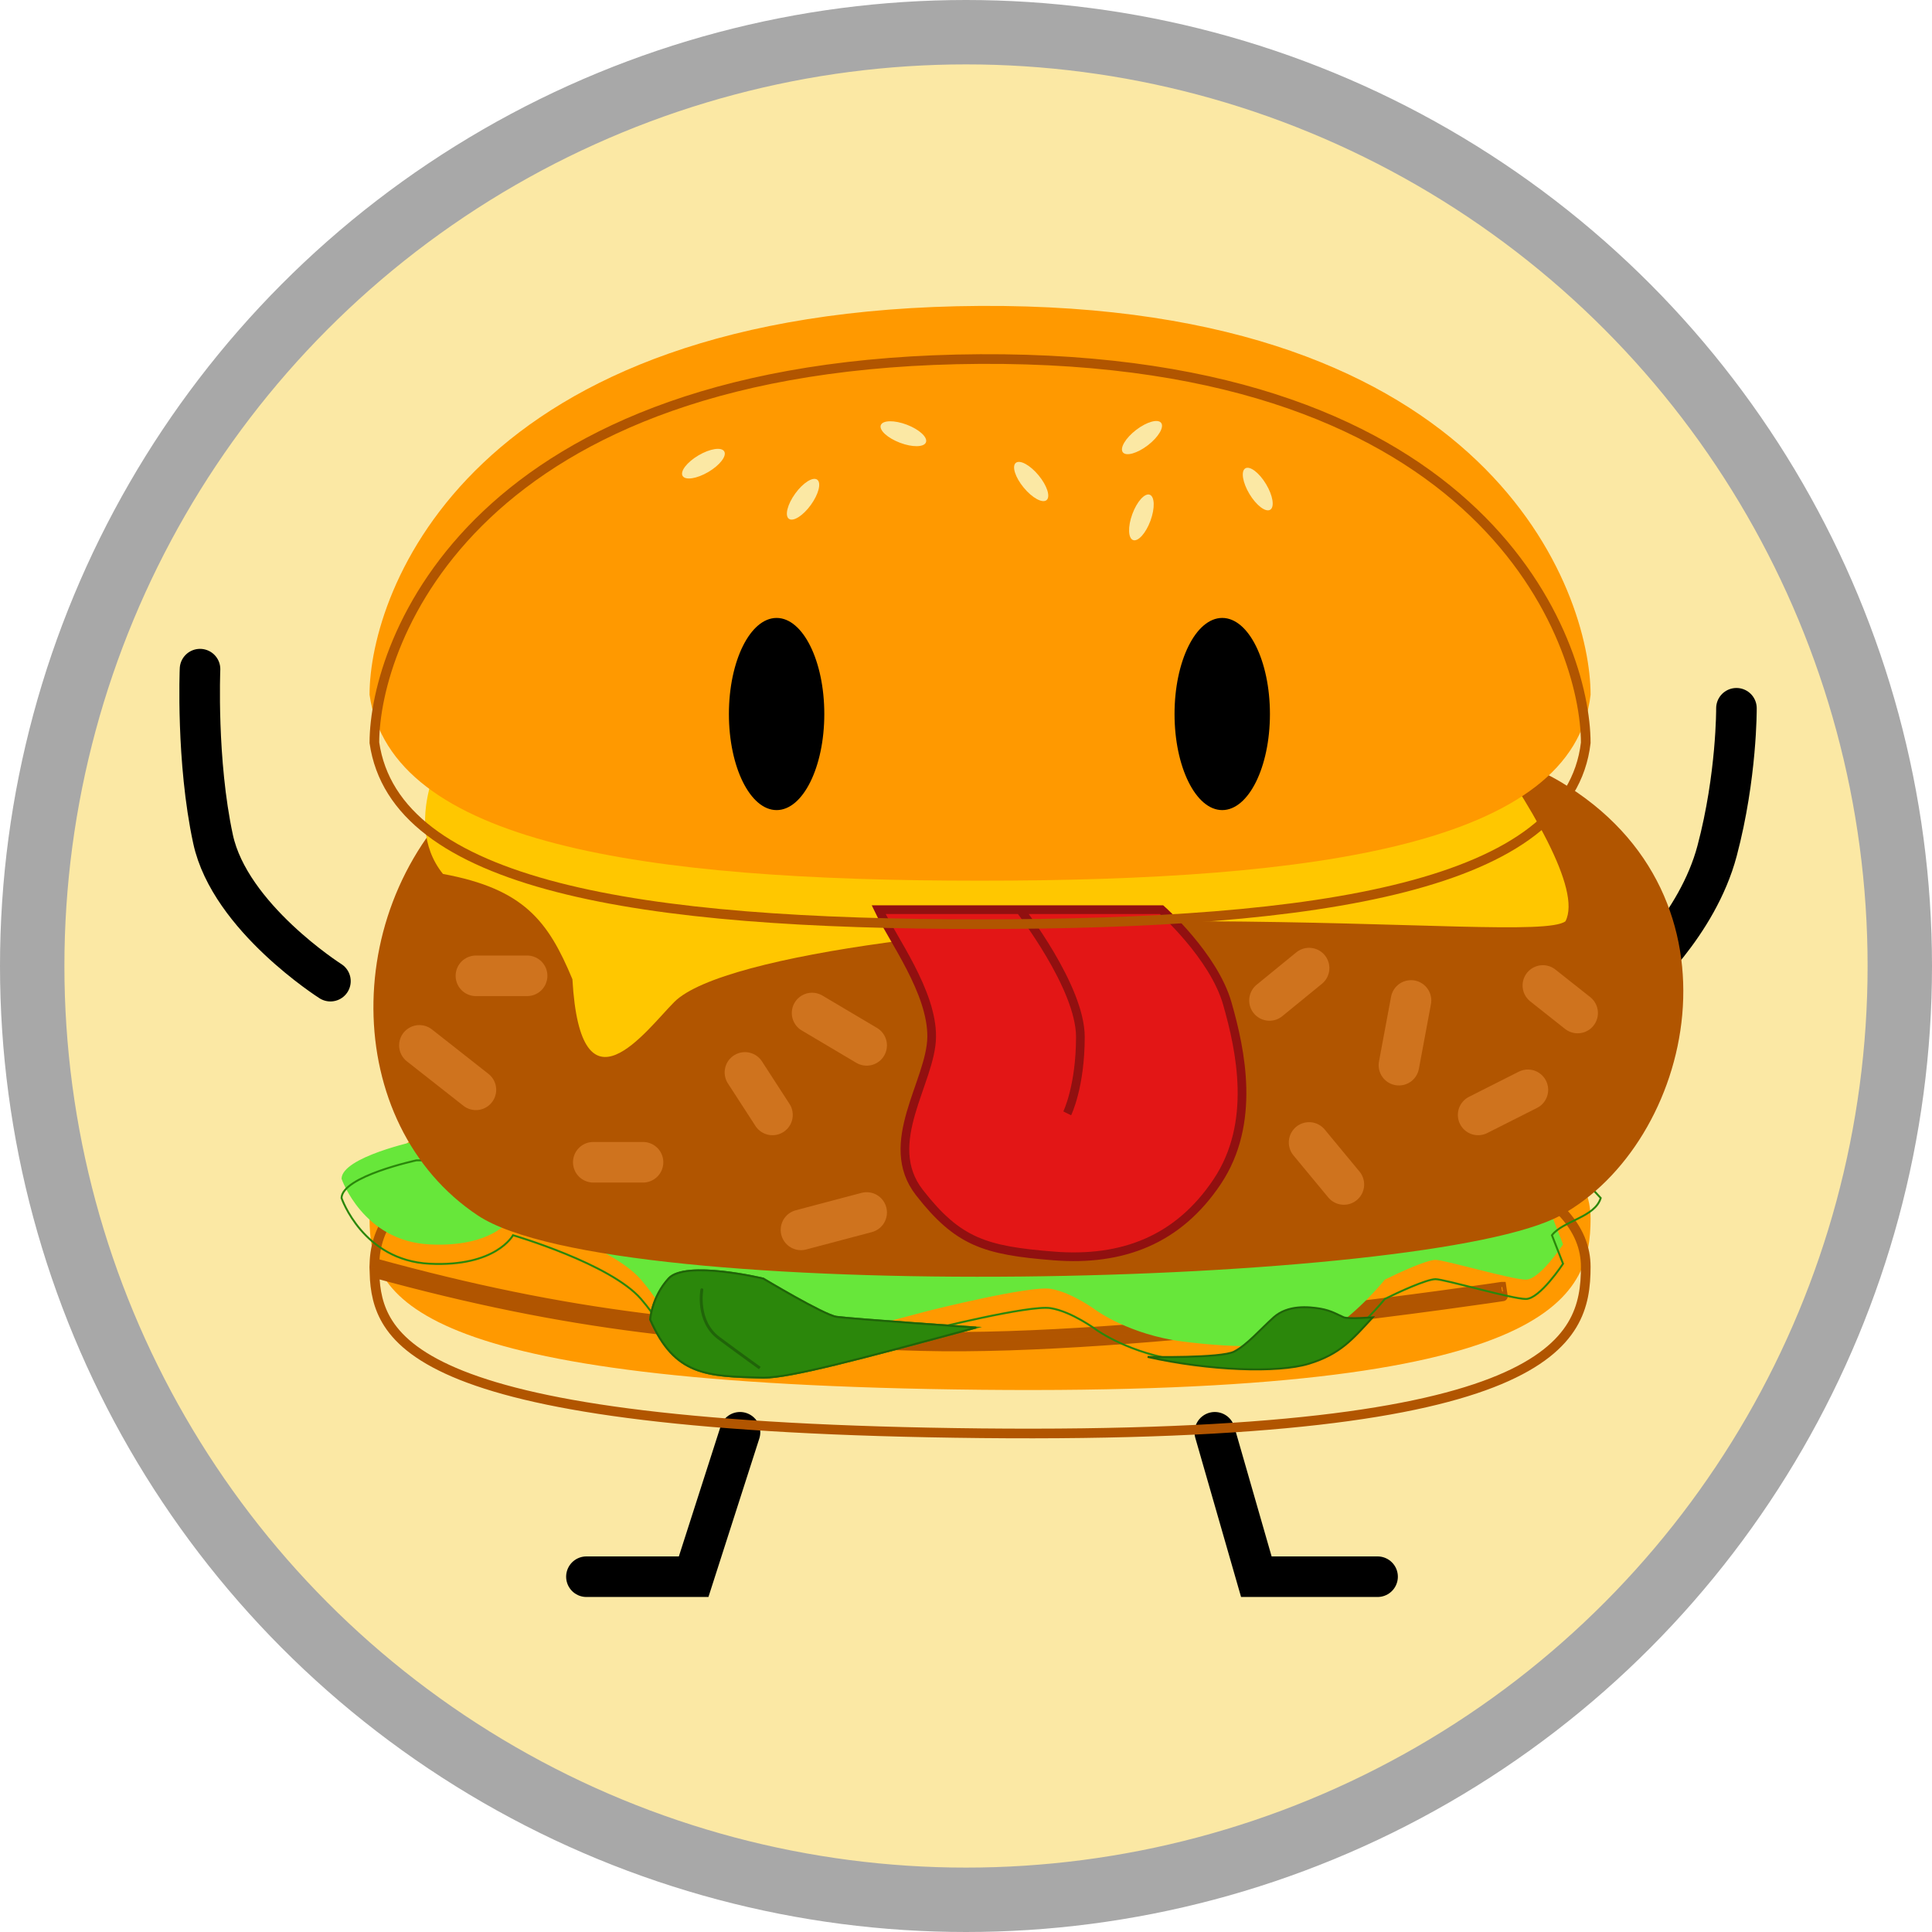 <svg width="300" height="300" viewBox="0 0 300 300" fill="none" xmlns="http://www.w3.org/2000/svg">
<circle cx="150" cy="150" r="145" fill="#FBE8A4" stroke="#A8A8A8" stroke-width="10"/>
<g filter="url(#filter0_d_2562_6487)">
<path d="M51.309 151.754C51.309 151.754 35.709 141.854 33.084 129.704C30.459 117.554 31.059 103.304 31.059 103.304M253.659 151.754C253.659 151.754 263.559 143.129 266.634 131.504C269.709 119.879 269.634 109.379 269.634 109.379M114.909 221.804L107.709 244.229H91.059M188.634 221.804L195.084 244.229H213.909" stroke="black" stroke-width="6.3" stroke-linecap="round"/>
</g>
<g filter="url(#filter1_i_2562_6487)">
<path d="M246.984 196.692C246.984 208.94 241.659 224.204 152.334 223.304C63.009 222.404 57.384 208.94 57.384 196.692C57.384 184.444 70.209 171.374 149.559 171.029C228.909 170.683 246.984 184.444 246.984 196.692Z" fill="#FF9900"/>
</g>
<path d="M58.134 196.898C88.393 205.196 110.007 207.413 143.184 208.27M58.148 197.68C88.371 205.95 110.026 208.164 143.164 209.02C159.944 209.453 182.507 207.518 200.848 205.48C210.024 204.46 218.154 203.414 223.989 202.622C226.907 202.226 229.252 201.894 230.867 201.661C231.675 201.544 232.301 201.452 232.725 201.389C232.936 201.358 233.098 201.334 233.206 201.318L233.329 201.299L233.361 201.294L233.368 201.293L233.37 201.293C233.371 201.293 233.371 201.293 233.259 200.551C233.146 199.81 233.146 199.81 233.146 199.81L233.144 199.81L233.136 199.811L233.106 199.816L232.984 199.834C232.876 199.85 232.716 199.874 232.505 199.906C232.083 199.968 231.459 200.06 230.653 200.176C229.041 200.409 226.701 200.74 223.788 201.136C217.961 201.926 209.844 202.971 200.682 203.989C182.348 206.027 159.873 207.951 143.203 207.52C109.997 206.663 88.425 204.443 58.144 196.123C58.239 193.394 59.042 190.658 61.206 188.041C63.534 185.226 67.485 182.495 73.975 180.101C86.97 175.307 109.902 171.952 149.562 171.779C189.213 171.606 213.468 174.961 227.785 179.848C242.114 184.739 246.234 191.055 246.234 196.692C246.234 199.702 245.904 202.79 244.114 205.756C242.325 208.72 239.016 211.66 232.866 214.237C220.523 219.406 196.998 223.004 152.341 222.554C107.681 222.104 84.069 218.509 71.639 213.557C65.442 211.087 62.1 208.309 60.29 205.486C58.679 202.975 58.228 200.348 58.148 197.68Z" stroke="#B15500" stroke-width="1.5"/>
<g filter="url(#filter2_i_2562_6487)">
<path d="M53.034 186.029C53.109 182.654 64.659 180.179 64.659 180.179H236.934C241.583 181.237 244.251 181.154 248.559 186.029C247.659 189.029 242.709 189.554 240.984 191.804L242.709 196.229C242.709 196.229 239.109 201.704 236.934 201.704C234.759 201.704 224.289 198.629 222.909 198.629C221.529 198.629 217.084 200.679 215.034 201.704C215.034 201.704 211.209 206.504 206.484 209.579C201.759 212.654 191.784 212.354 183.609 211.304C175.434 210.254 170.259 206.504 170.259 206.504C170.259 206.504 166.434 203.654 163.134 203.129C159.834 202.604 144.309 206.504 144.309 206.504L126.159 211.304C126.159 211.304 117.984 213.479 110.409 211.304C102.834 209.129 104.259 207.179 99.534 201.704C94.809 196.229 79.659 191.804 79.659 191.804C79.659 191.804 77.034 196.754 66.684 196.229C56.334 195.704 53.034 186.029 53.034 186.029Z" fill="#67E73A"/>
</g>
<path d="M53.034 186.029C53.109 182.654 64.659 180.179 64.659 180.179H236.934C241.583 181.237 244.251 181.154 248.559 186.029C247.659 189.029 242.709 189.554 240.984 191.804L242.709 196.229C242.709 196.229 239.109 201.704 236.934 201.704C234.759 201.704 224.289 198.629 222.909 198.629C221.529 198.629 217.084 200.679 215.034 201.704C215.034 201.704 211.209 206.504 206.484 209.579C201.759 212.654 191.784 212.354 183.609 211.304C175.434 210.254 170.259 206.504 170.259 206.504C170.259 206.504 166.434 203.654 163.134 203.129C159.834 202.604 144.309 206.504 144.309 206.504L126.159 211.304C126.159 211.304 117.984 213.479 110.409 211.304C102.834 209.129 104.259 207.179 99.534 201.704C94.809 196.229 79.659 191.804 79.659 191.804C79.659 191.804 77.034 196.754 66.684 196.229C56.334 195.704 53.034 186.029 53.034 186.029Z" stroke="#2B870B" stroke-width="0.3"/>
<g filter="url(#filter3_i_2562_6487)">
<path d="M66.695 124.401C88.642 105.941 204.892 106.605 234.818 124.401C264.744 142.196 255.3 180.577 234.818 191.734C214.336 202.89 87.976 205.877 66.695 191.734C45.415 177.591 44.749 142.861 66.695 124.401Z" fill="#B15500"/>
</g>
<g filter="url(#filter4_i_2562_6487)">
<path d="M68.559 115.978L209.859 91.528C209.859 91.528 246.684 134.728 241.584 144.554C238.959 146.578 218.055 144.713 185.709 144.554C155.513 144.405 110.886 149.402 103.209 157.079C98.857 161.43 88.659 175.711 87.384 153.553C83.634 144.554 79.884 139.529 67.284 137.204C60.365 128.609 68.559 115.978 68.559 115.978Z" fill="#FFC700"/>
</g>
<g filter="url(#filter5_d_2562_6487)">
<path d="M129.909 202.828C131.859 203.129 152.484 204.553 152.484 204.553C133.036 209.822 122.841 212.532 118.584 212.578C109.643 212.342 104.709 212.288 100.809 203.428C100.809 203.428 101.034 199.828 103.734 196.903C106.434 193.979 118.584 196.903 118.584 196.903C118.584 196.903 127.959 202.528 129.909 202.828Z" fill="#2B870B"/>
<path d="M151.583 204.641L151.585 204.641C142.282 207.161 135.148 209.077 129.802 210.379C124.289 211.721 120.694 212.405 118.585 212.428C118.516 212.427 118.448 212.425 118.379 212.423C114 212.307 110.626 212.218 107.862 211.098C105.078 209.97 102.897 207.786 100.961 203.402L100.961 203.399C100.963 203.374 100.967 203.335 100.973 203.284C100.984 203.182 101.003 203.033 101.034 202.844C101.096 202.467 101.207 201.932 101.402 201.307C101.791 200.056 102.513 198.447 103.844 197.005C104.478 196.318 105.692 195.956 107.206 195.819C108.711 195.683 110.472 195.773 112.155 195.956C113.837 196.138 115.436 196.411 116.614 196.639C117.204 196.753 117.688 196.856 118.024 196.93C118.192 196.967 118.324 196.997 118.413 197.017L118.514 197.041L118.526 197.044L118.534 197.048L118.612 197.095C118.682 197.137 118.783 197.197 118.914 197.275C119.174 197.429 119.548 197.65 120.003 197.916C120.913 198.449 122.147 199.162 123.442 199.884C124.736 200.607 126.094 201.339 127.25 201.91C127.828 202.196 128.358 202.442 128.805 202.626C129.249 202.809 129.623 202.936 129.886 202.977C130.869 203.128 136.522 203.56 141.916 203.953C144.617 204.15 147.256 204.338 149.22 204.476C150.202 204.545 151.015 204.602 151.583 204.641Z" stroke="#206409" stroke-width="0.3"/>
</g>
<path d="M109.206 200.319C109.228 200.197 109.148 200.08 109.026 200.057C108.903 200.034 108.786 200.115 108.763 200.237L109.206 200.319ZM117.985 212.428C118.115 212.245 118.115 212.245 118.115 212.245C118.115 212.245 118.115 212.245 118.115 212.245C118.115 212.245 118.115 212.245 118.114 212.245C118.114 212.244 118.114 212.244 118.113 212.243C118.112 212.242 118.11 212.241 118.107 212.239C118.101 212.235 118.093 212.229 118.082 212.222C118.061 212.206 118.028 212.183 117.986 212.153C117.901 212.093 117.776 212.003 117.615 211.888C117.293 211.657 116.827 211.322 116.251 210.905C115.098 210.071 113.506 208.91 111.744 207.598L111.475 207.959C113.239 209.272 114.833 210.435 115.987 211.27C116.564 211.687 117.031 212.023 117.353 212.254C117.515 212.369 117.64 212.459 117.725 212.519C117.767 212.55 117.8 212.573 117.821 212.588C117.832 212.596 117.84 212.602 117.846 212.606C117.849 212.608 117.851 212.609 117.852 212.61C117.853 212.611 117.853 212.611 117.854 212.611C117.854 212.611 117.854 212.612 117.854 212.612C117.854 212.612 117.854 212.612 117.854 212.612C117.854 212.612 117.854 212.612 117.985 212.428ZM111.744 207.598C110.047 206.334 109.409 204.526 109.198 203.013C109.093 202.257 109.095 201.581 109.124 201.094C109.138 200.851 109.159 200.655 109.176 200.521C109.185 200.455 109.192 200.403 109.198 200.369C109.2 200.352 109.203 200.339 109.204 200.33C109.205 200.326 109.205 200.323 109.206 200.321C109.206 200.32 109.206 200.32 109.206 200.319C109.206 200.319 109.206 200.319 109.206 200.319C109.206 200.319 109.206 200.319 109.206 200.319C109.206 200.319 109.206 200.319 108.985 200.278C108.763 200.237 108.763 200.238 108.763 200.238C108.763 200.238 108.763 200.238 108.763 200.238C108.763 200.238 108.763 200.239 108.763 200.239C108.763 200.24 108.763 200.241 108.763 200.242C108.762 200.245 108.761 200.249 108.76 200.254C108.759 200.265 108.756 200.279 108.753 200.299C108.747 200.337 108.739 200.393 108.73 200.464C108.711 200.607 108.689 200.813 108.675 201.068C108.645 201.577 108.642 202.284 108.752 203.075C108.973 204.656 109.647 206.597 111.475 207.959L111.744 207.598Z" fill="#206409"/>
<g filter="url(#filter6_d_2562_6487)">
<path d="M191.634 209.278C189.609 210.328 178.209 210.103 178.209 210.103C187.596 212.222 198.384 212.653 203.259 211.153C208.134 209.653 209.993 207.388 213.159 203.953C213.159 203.953 209.409 204.253 208.659 203.953C207.909 203.653 206.784 202.903 204.984 202.603C203.184 202.303 199.959 202.003 197.784 203.953C195.609 205.903 193.659 208.228 191.634 209.278Z" fill="#2B870B"/>
<path d="M191.634 209.278C189.609 210.328 178.209 210.103 178.209 210.103C187.596 212.222 198.384 212.653 203.259 211.153C208.134 209.653 209.993 207.388 213.159 203.953C213.159 203.953 209.409 204.253 208.659 203.953C207.909 203.653 206.784 202.903 204.984 202.603C203.184 202.303 199.959 202.003 197.784 203.953C195.609 205.903 193.659 208.228 191.634 209.278Z" stroke="#206409" stroke-width="0.3"/>
</g>
<path d="M144.67 161.003C144.741 154.045 138.63 145.864 136.434 141.253H158.398H180.362C180.362 141.253 188.458 148.422 190.57 155.802C192.682 163.182 195.063 174.411 189.009 183.478C182.954 192.545 174.308 195.865 163.607 195.021C152.907 194.178 148.753 192.842 142.769 185.181C136.786 177.52 144.6 167.961 144.67 161.003Z" fill="#E31616"/>
<path d="M158.398 141.253H180.362C180.362 141.253 188.458 148.422 190.57 155.802C192.682 163.182 195.063 174.411 189.009 183.478C182.954 192.545 174.308 195.865 163.607 195.021C152.907 194.178 148.753 192.842 142.769 185.181C136.786 177.52 144.6 167.961 144.67 161.003C144.741 154.045 138.63 145.864 136.434 141.253H158.398ZM158.398 141.253C158.398 141.253 167.761 153.272 167.761 161.003C167.761 168.735 165.719 172.881 165.719 172.881" stroke="#911010" stroke-width="1.35"/>
<g filter="url(#filter7_i_2562_6487)">
<path d="M246.984 115.378C244.359 138.553 204.54 144.253 152.184 144.253C99.827 144.253 60.684 138.553 57.384 115.378C57.384 99.431 72.834 55.453 152.184 55.003C231.534 54.553 246.984 99.431 246.984 115.378Z" fill="#FF9900"/>
</g>
<path d="M246.234 115.336C244.958 126.387 234.816 133.473 218.047 137.78C201.317 142.077 178.353 143.503 152.184 143.503C126.015 143.503 103.22 142.077 86.575 137.78C69.905 133.477 59.739 126.392 58.134 115.325C58.151 107.535 61.948 92.792 75.543 79.924C89.154 67.041 112.654 55.977 152.188 55.753C191.717 55.529 215.213 66.592 228.822 79.584C242.423 92.569 246.22 107.545 246.234 115.336Z" stroke="#B15500" stroke-width="1.5"/>
<ellipse cx="120.591" cy="110.872" rx="7.406" ry="14.919" fill="black"/>
<ellipse cx="189.788" cy="110.872" rx="7.406" ry="14.919" fill="black"/>
<g filter="url(#filter8_d_2562_6487)">
<ellipse cx="109.227" cy="71.398" rx="3.75" ry="1.5" transform="rotate(-30.486 109.227 71.398)" fill="#FBE8A4"/>
</g>
<g filter="url(#filter9_d_2562_6487)">
<ellipse cx="177.327" cy="67.349" rx="3.75" ry="1.5" transform="rotate(-37.541 177.327 67.349)" fill="#FBE8A4"/>
</g>
<g filter="url(#filter10_d_2562_6487)">
<ellipse cx="177.236" cy="79.74" rx="3.75" ry="1.5" transform="rotate(-69.814 177.236 79.74)" fill="#FBE8A4"/>
</g>
<g filter="url(#filter11_d_2562_6487)">
<ellipse cx="140.277" cy="66.748" rx="3.75" ry="1.5" transform="rotate(20.814 140.277 66.748)" fill="#FBE8A4"/>
</g>
<g filter="url(#filter12_d_2562_6487)">
<ellipse cx="160.12" cy="74.168" rx="3.75" ry="1.5" transform="rotate(50.45 160.12 74.168)" fill="#FBE8A4"/>
</g>
<g filter="url(#filter13_d_2562_6487)">
<ellipse cx="195.303" cy="75.34" rx="3.75" ry="1.5" transform="rotate(-121.05 195.303 75.34)" fill="#FBE8A4"/>
</g>
<g filter="url(#filter14_d_2562_6487)">
<ellipse cx="124.696" cy="76.921" rx="3.75" ry="1.5" transform="rotate(-54.147 124.696 76.921)" fill="#FBE8A4"/>
</g>
<path d="M65.125 162.325L73.9 169.225M92.125 180.475H99.85M115.675 166.525L119.95 173.125M217.225 165.4L219.1 155.35M229.525 173.125L237.25 169.225M203.275 177.4L208.675 183.925M126.1 157.3L134.575 162.325M203.275 150.325L197.125 155.35M239.575 153.025L244.975 157.3M73.9 151.525H81.85M124.375 190.975L134.575 188.275" stroke="#CF731E" stroke-width="6.3" stroke-linecap="round"/>
<defs>
<filter id="filter0_d_2562_6487" x="27.25" y="100.153" width="246.135" height="148.426" filterUnits="userSpaceOnUse" color-interpolation-filters="sRGB">
<feFlood flood-opacity="0" result="BackgroundImageFix"/>
<feColorMatrix in="SourceAlpha" type="matrix" values="0 0 0 0 0 0 0 0 0 0 0 0 0 0 0 0 0 0 127 0" result="hardAlpha"/>
<feOffset dy="0.6"/>
<feGaussianBlur stdDeviation="0.3"/>
<feComposite in2="hardAlpha" operator="out"/>
<feColorMatrix type="matrix" values="0 0 0 0 0 0 0 0 0 0 0 0 0 0 0 0 0 0 0.25 0"/>
<feBlend mode="normal" in2="BackgroundImageFix" result="effect1_dropShadow_2562_6487"/>
<feBlend mode="normal" in="SourceGraphic" in2="effect1_dropShadow_2562_6487" result="shape"/>
</filter>
<filter id="filter1_i_2562_6487" x="57.384" y="168.022" width="189.6" height="55.319" filterUnits="userSpaceOnUse" color-interpolation-filters="sRGB">
<feFlood flood-opacity="0" result="BackgroundImageFix"/>
<feBlend mode="normal" in="SourceGraphic" in2="BackgroundImageFix" result="shape"/>
<feColorMatrix in="SourceAlpha" type="matrix" values="0 0 0 0 0 0 0 0 0 0 0 0 0 0 0 0 0 0 127 0" result="hardAlpha"/>
<feOffset dy="-7.5"/>
<feGaussianBlur stdDeviation="1.5"/>
<feComposite in2="hardAlpha" operator="arithmetic" k2="-1" k3="1"/>
<feColorMatrix type="matrix" values="0 0 0 0 1 0 0 0 0 1 0 0 0 0 1 0 0 0 0.2 0"/>
<feBlend mode="normal" in2="shape" result="effect1_innerShadow_2562_6487"/>
</filter>
<filter id="filter2_i_2562_6487" x="52.884" y="177.028" width="195.843" height="35.392" filterUnits="userSpaceOnUse" color-interpolation-filters="sRGB">
<feFlood flood-opacity="0" result="BackgroundImageFix"/>
<feBlend mode="normal" in="SourceGraphic" in2="BackgroundImageFix" result="shape"/>
<feColorMatrix in="SourceAlpha" type="matrix" values="0 0 0 0 0 0 0 0 0 0 0 0 0 0 0 0 0 0 127 0" result="hardAlpha"/>
<feOffset dy="-3"/>
<feGaussianBlur stdDeviation="3.75"/>
<feComposite in2="hardAlpha" operator="arithmetic" k2="-1" k3="1"/>
<feColorMatrix type="matrix" values="0 0 0 0 0 0 0 0 0 0 0 0 0 0 0 0 0 0 0.25 0"/>
<feBlend mode="normal" in2="shape" result="effect1_innerShadow_2562_6487"/>
</filter>
<filter id="filter3_i_2562_6487" x="50.484" y="107.804" width="210.9" height="93.45" filterUnits="userSpaceOnUse" color-interpolation-filters="sRGB">
<feFlood flood-opacity="0" result="BackgroundImageFix"/>
<feBlend mode="normal" in="SourceGraphic" in2="BackgroundImageFix" result="shape"/>
<feColorMatrix in="SourceAlpha" type="matrix" values="0 0 0 0 0 0 0 0 0 0 0 0 0 0 0 0 0 0 127 0" result="hardAlpha"/>
<feOffset dx="7.5" dy="-3"/>
<feGaussianBlur stdDeviation="3.75"/>
<feComposite in2="hardAlpha" operator="arithmetic" k2="-1" k3="1"/>
<feColorMatrix type="matrix" values="0 0 0 0 0 0 0 0 0 0 0 0 0 0 0 0 0 0 0.25 0"/>
<feBlend mode="normal" in2="shape" result="effect1_innerShadow_2562_6487"/>
</filter>
<filter id="filter4_i_2562_6487" x="64.508" y="90.028" width="179.061" height="75.599" filterUnits="userSpaceOnUse" color-interpolation-filters="sRGB">
<feFlood flood-opacity="0" result="BackgroundImageFix"/>
<feBlend mode="normal" in="SourceGraphic" in2="BackgroundImageFix" result="shape"/>
<feColorMatrix in="SourceAlpha" type="matrix" values="0 0 0 0 0 0 0 0 0 0 0 0 0 0 0 0 0 0 127 0" result="hardAlpha"/>
<feOffset dx="1.5" dy="-1.5"/>
<feGaussianBlur stdDeviation="3.75"/>
<feComposite in2="hardAlpha" operator="arithmetic" k2="-1" k3="1"/>
<feColorMatrix type="matrix" values="0 0 0 0 1 0 0 0 0 1 0 0 0 0 1 0 0 0 0.4 0"/>
<feBlend mode="normal" in2="shape" result="effect1_innerShadow_2562_6487"/>
</filter>
<filter id="filter5_d_2562_6487" x="97.809" y="194.104" width="57.675" height="22.975" filterUnits="userSpaceOnUse" color-interpolation-filters="sRGB">
<feFlood flood-opacity="0" result="BackgroundImageFix"/>
<feColorMatrix in="SourceAlpha" type="matrix" values="0 0 0 0 0 0 0 0 0 0 0 0 0 0 0 0 0 0 127 0" result="hardAlpha"/>
<feOffset dy="1.5"/>
<feGaussianBlur stdDeviation="1.5"/>
<feComposite in2="hardAlpha" operator="out"/>
<feColorMatrix type="matrix" values="0 0 0 0 0 0 0 0 0 0 0 0 0 0 0 0 0 0 0.25 0"/>
<feBlend mode="normal" in2="BackgroundImageFix" result="effect1_dropShadow_2562_6487"/>
<feBlend mode="normal" in="SourceGraphic" in2="effect1_dropShadow_2562_6487" result="shape"/>
</filter>
<filter id="filter6_d_2562_6487" x="175.176" y="199.833" width="41.353" height="15.958" filterUnits="userSpaceOnUse" color-interpolation-filters="sRGB">
<feFlood flood-opacity="0" result="BackgroundImageFix"/>
<feColorMatrix in="SourceAlpha" type="matrix" values="0 0 0 0 0 0 0 0 0 0 0 0 0 0 0 0 0 0 127 0" result="hardAlpha"/>
<feOffset dy="0.6"/>
<feGaussianBlur stdDeviation="1.5"/>
<feComposite in2="hardAlpha" operator="out"/>
<feColorMatrix type="matrix" values="0 0 0 0 0 0 0 0 0 0 0 0 0 0 0 0 0 0 0.25 0"/>
<feBlend mode="normal" in2="BackgroundImageFix" result="effect1_dropShadow_2562_6487"/>
<feBlend mode="normal" in="SourceGraphic" in2="effect1_dropShadow_2562_6487" result="shape"/>
</filter>
<filter id="filter7_i_2562_6487" x="57.384" y="52" width="189.6" height="92.253" filterUnits="userSpaceOnUse" color-interpolation-filters="sRGB">
<feFlood flood-opacity="0" result="BackgroundImageFix"/>
<feBlend mode="normal" in="SourceGraphic" in2="BackgroundImageFix" result="shape"/>
<feColorMatrix in="SourceAlpha" type="matrix" values="0 0 0 0 0 0 0 0 0 0 0 0 0 0 0 0 0 0 127 0" result="hardAlpha"/>
<feOffset dy="-7.5"/>
<feGaussianBlur stdDeviation="1.5"/>
<feComposite in2="hardAlpha" operator="arithmetic" k2="-1" k3="1"/>
<feColorMatrix type="matrix" values="0 0 0 0 1 0 0 0 0 1 0 0 0 0 1 0 0 0 0.2 0"/>
<feBlend mode="normal" in2="shape" result="effect1_innerShadow_2562_6487"/>
</filter>
<filter id="filter8_d_2562_6487" x="102.906" y="66.698" width="12.642" height="10.601" filterUnits="userSpaceOnUse" color-interpolation-filters="sRGB">
<feFlood flood-opacity="0" result="BackgroundImageFix"/>
<feColorMatrix in="SourceAlpha" type="matrix" values="0 0 0 0 0 0 0 0 0 0 0 0 0 0 0 0 0 0 127 0" result="hardAlpha"/>
<feOffset dy="0.6"/>
<feGaussianBlur stdDeviation="1.5"/>
<feComposite in2="hardAlpha" operator="out"/>
<feColorMatrix type="matrix" values="0 0 0 0 0 0 0 0 0 0 0 0 0 0 0 0 0 0 0.25 0"/>
<feBlend mode="normal" in2="BackgroundImageFix" result="effect1_dropShadow_2562_6487"/>
<feBlend mode="normal" in="SourceGraphic" in2="effect1_dropShadow_2562_6487" result="shape"/>
</filter>
<filter id="filter9_d_2562_6487" x="171.215" y="62.373" width="12.224" height="11.152" filterUnits="userSpaceOnUse" color-interpolation-filters="sRGB">
<feFlood flood-opacity="0" result="BackgroundImageFix"/>
<feColorMatrix in="SourceAlpha" type="matrix" values="0 0 0 0 0 0 0 0 0 0 0 0 0 0 0 0 0 0 127 0" result="hardAlpha"/>
<feOffset dy="0.6"/>
<feGaussianBlur stdDeviation="1.5"/>
<feComposite in2="hardAlpha" operator="out"/>
<feColorMatrix type="matrix" values="0 0 0 0 0 0 0 0 0 0 0 0 0 0 0 0 0 0 0.25 0"/>
<feBlend mode="normal" in2="BackgroundImageFix" result="effect1_dropShadow_2562_6487"/>
<feBlend mode="normal" in="SourceGraphic" in2="effect1_dropShadow_2562_6487" result="shape"/>
</filter>
<filter id="filter10_d_2562_6487" x="172.324" y="73.783" width="9.824" height="13.115" filterUnits="userSpaceOnUse" color-interpolation-filters="sRGB">
<feFlood flood-opacity="0" result="BackgroundImageFix"/>
<feColorMatrix in="SourceAlpha" type="matrix" values="0 0 0 0 0 0 0 0 0 0 0 0 0 0 0 0 0 0 127 0" result="hardAlpha"/>
<feOffset dy="0.6"/>
<feGaussianBlur stdDeviation="1.5"/>
<feComposite in2="hardAlpha" operator="out"/>
<feColorMatrix type="matrix" values="0 0 0 0 0 0 0 0 0 0 0 0 0 0 0 0 0 0 0.25 0"/>
<feBlend mode="normal" in2="BackgroundImageFix" result="effect1_dropShadow_2562_6487"/>
<feBlend mode="normal" in="SourceGraphic" in2="effect1_dropShadow_2562_6487" result="shape"/>
</filter>
<filter id="filter11_d_2562_6487" x="133.73" y="62.414" width="13.093" height="9.868" filterUnits="userSpaceOnUse" color-interpolation-filters="sRGB">
<feFlood flood-opacity="0" result="BackgroundImageFix"/>
<feColorMatrix in="SourceAlpha" type="matrix" values="0 0 0 0 0 0 0 0 0 0 0 0 0 0 0 0 0 0 127 0" result="hardAlpha"/>
<feOffset dy="0.6"/>
<feGaussianBlur stdDeviation="1.5"/>
<feComposite in2="hardAlpha" operator="out"/>
<feColorMatrix type="matrix" values="0 0 0 0 0 0 0 0 0 0 0 0 0 0 0 0 0 0 0.25 0"/>
<feBlend mode="normal" in2="BackgroundImageFix" result="effect1_dropShadow_2562_6487"/>
<feBlend mode="normal" in="SourceGraphic" in2="effect1_dropShadow_2562_6487" result="shape"/>
</filter>
<filter id="filter12_d_2562_6487" x="154.466" y="68.722" width="11.308" height="12.092" filterUnits="userSpaceOnUse" color-interpolation-filters="sRGB">
<feFlood flood-opacity="0" result="BackgroundImageFix"/>
<feColorMatrix in="SourceAlpha" type="matrix" values="0 0 0 0 0 0 0 0 0 0 0 0 0 0 0 0 0 0 127 0" result="hardAlpha"/>
<feOffset dy="0.6"/>
<feGaussianBlur stdDeviation="1.5"/>
<feComposite in2="hardAlpha" operator="out"/>
<feColorMatrix type="matrix" values="0 0 0 0 0 0 0 0 0 0 0 0 0 0 0 0 0 0 0.25 0"/>
<feBlend mode="normal" in2="BackgroundImageFix" result="effect1_dropShadow_2562_6487"/>
<feBlend mode="normal" in="SourceGraphic" in2="effect1_dropShadow_2562_6487" result="shape"/>
</filter>
<filter id="filter13_d_2562_6487" x="189.98" y="69.634" width="10.645" height="12.611" filterUnits="userSpaceOnUse" color-interpolation-filters="sRGB">
<feFlood flood-opacity="0" result="BackgroundImageFix"/>
<feColorMatrix in="SourceAlpha" type="matrix" values="0 0 0 0 0 0 0 0 0 0 0 0 0 0 0 0 0 0 127 0" result="hardAlpha"/>
<feOffset dy="0.6"/>
<feGaussianBlur stdDeviation="1.5"/>
<feComposite in2="hardAlpha" operator="out"/>
<feColorMatrix type="matrix" values="0 0 0 0 0 0 0 0 0 0 0 0 0 0 0 0 0 0 0.25 0"/>
<feBlend mode="normal" in2="BackgroundImageFix" result="effect1_dropShadow_2562_6487"/>
<feBlend mode="normal" in="SourceGraphic" in2="effect1_dropShadow_2562_6487" result="shape"/>
</filter>
<filter id="filter14_d_2562_6487" x="119.186" y="71.357" width="11.021" height="12.329" filterUnits="userSpaceOnUse" color-interpolation-filters="sRGB">
<feFlood flood-opacity="0" result="BackgroundImageFix"/>
<feColorMatrix in="SourceAlpha" type="matrix" values="0 0 0 0 0 0 0 0 0 0 0 0 0 0 0 0 0 0 127 0" result="hardAlpha"/>
<feOffset dy="0.6"/>
<feGaussianBlur stdDeviation="1.5"/>
<feComposite in2="hardAlpha" operator="out"/>
<feColorMatrix type="matrix" values="0 0 0 0 0 0 0 0 0 0 0 0 0 0 0 0 0 0 0.25 0"/>
<feBlend mode="normal" in2="BackgroundImageFix" result="effect1_dropShadow_2562_6487"/>
<feBlend mode="normal" in="SourceGraphic" in2="effect1_dropShadow_2562_6487" result="shape"/>
</filter>
</defs>
</svg>
